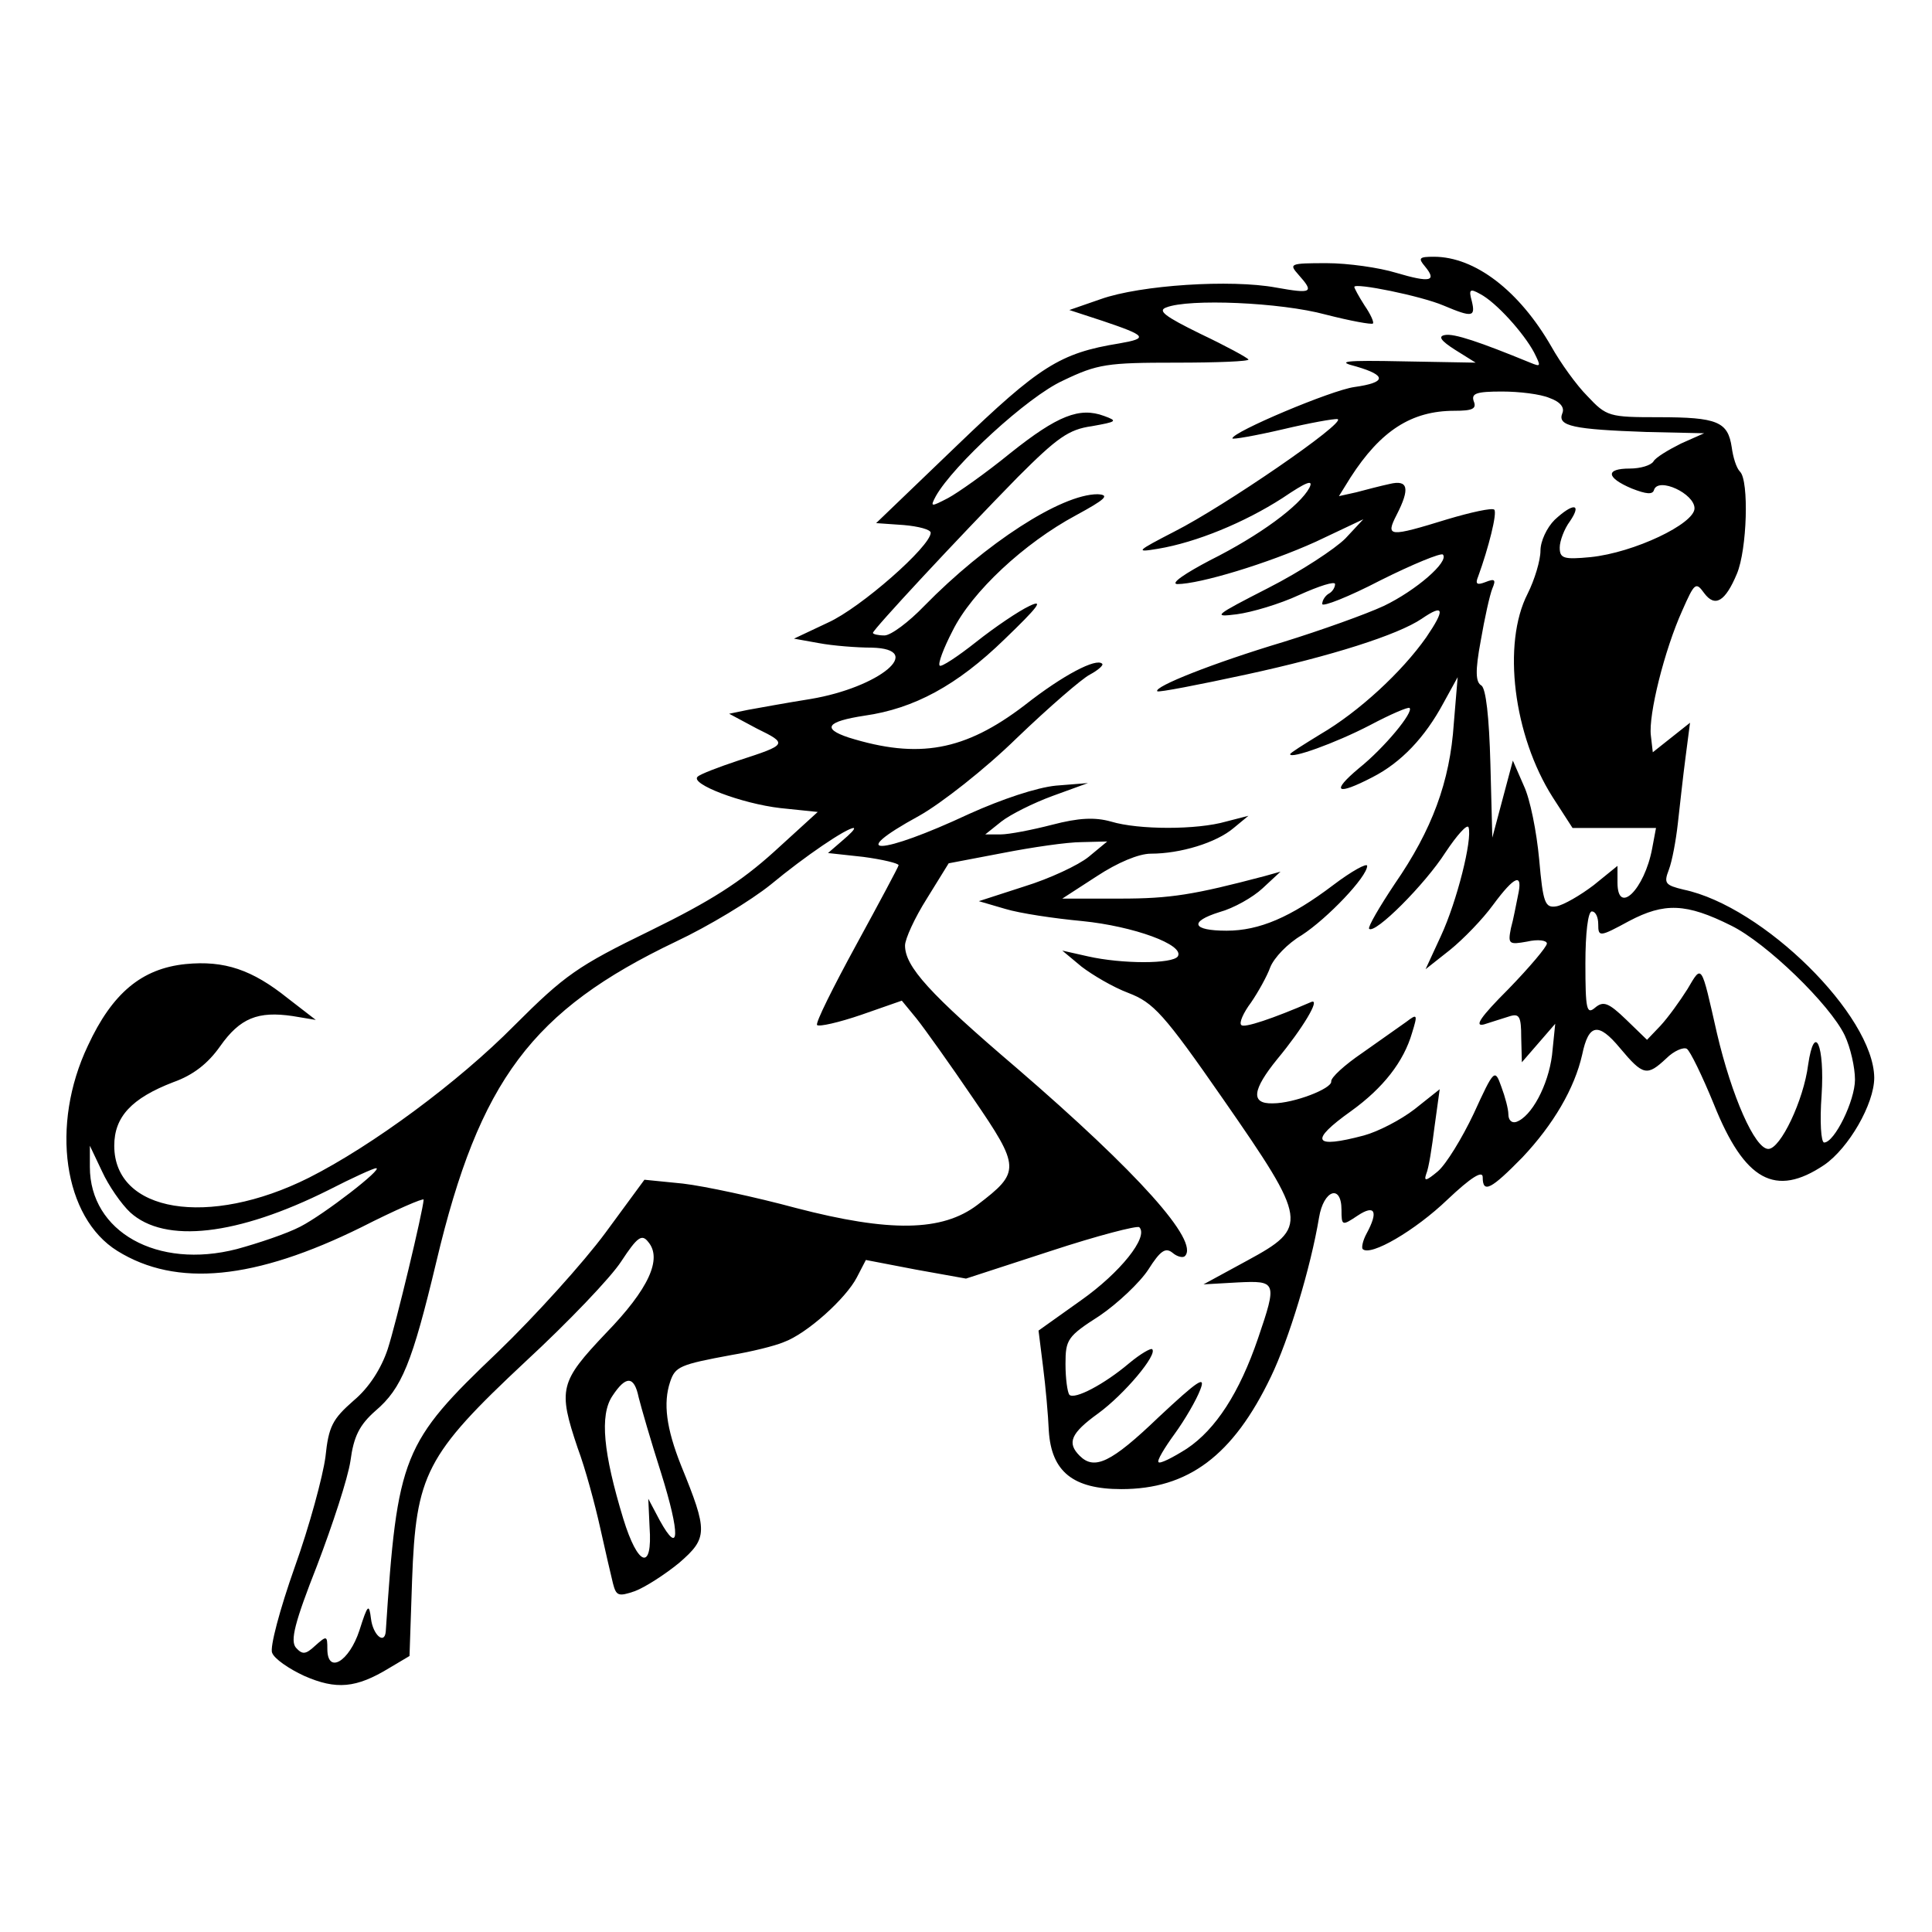 <?xml version="1.0" standalone="no"?>
<!DOCTYPE svg PUBLIC "-//W3C//DTD SVG 20010904//EN"
 "http://www.w3.org/TR/2001/REC-SVG-20010904/DTD/svg10.dtd">
<svg version="1.0" xmlns="http://www.w3.org/2000/svg"
 width="301pt" height="301pt" viewBox="0 0 301 301"
 preserveAspectRatio="xMidYMid meet">
<g transform="translate(0,301) scale(0.1,-0.1)"
fill="#000000" stroke="none">
<path d="M2220 2595 c19 -23 9 -26 -45 -10 -26 8 -75 15 -108 15 -58 0 -59 -1
-44 -18 25 -28 21 -30 -35 -20 -70 13 -211 4 -273 -18 l-49 -17 52 -17 c68
-23 72 -27 26 -35 -93 -15 -125 -36 -253 -159 l-126 -121 43 -3 c23 -2 42 -7
42 -12 0 -21 -109 -117 -160 -140 l-53 -25 39 -7 c21 -4 59 -7 82 -7 85 -2 12
-62 -95 -80 -38 -6 -81 -14 -98 -17 l-29 -6 43 -23 c49 -24 48 -25 -29 -50
-30 -10 -59 -21 -63 -25 -13 -11 68 -42 129 -49 l58 -6 -68 -62 c-52 -47 -99
-77 -193 -123 -113 -55 -133 -69 -212 -148 -87 -88 -221 -187 -320 -237 -156
-78 -303 -54 -303 50 0 45 27 74 92 99 31 11 54 29 73 56 31 44 59 55 113 47
l36 -6 -44 34 c-55 44 -98 59 -159 53 -68 -7 -114 -45 -152 -127 -59 -124 -38
-268 46 -320 92 -57 214 -45 380 37 53 27 97 46 97 43 -1 -18 -43 -193 -56
-233 -10 -30 -29 -60 -53 -80 -33 -29 -39 -40 -44 -88 -4 -30 -25 -108 -48
-172 -23 -65 -39 -125 -35 -133 3 -9 26 -25 50 -36 50 -22 81 -19 132 12 l32
19 4 118 c6 165 21 195 177 341 66 61 133 131 149 156 25 38 32 43 42 30 22
-26 1 -73 -66 -142 -72 -76 -75 -87 -44 -179 12 -32 27 -88 35 -124 8 -36 17
-75 20 -87 5 -19 8 -21 34 -12 16 6 47 26 69 44 45 39 45 49 3 152 -23 58 -28
97 -17 130 8 24 15 27 96 42 30 5 67 14 81 20 36 13 97 68 114 101 l14 27 78
-15 78 -14 132 43 c73 24 135 40 138 37 15 -15 -30 -71 -91 -114 l-66 -47 7
-56 c4 -31 8 -76 9 -100 4 -64 38 -91 113 -91 104 0 174 52 233 175 28 58 62
170 75 248 7 43 35 53 35 12 0 -25 1 -25 25 -9 27 18 33 7 14 -28 -6 -11 -8
-22 -6 -24 12 -12 82 29 132 77 37 35 55 46 55 35 0 -26 13 -19 62 31 48 51
81 107 93 160 10 48 25 51 59 10 36 -43 42 -44 72 -16 12 12 27 18 32 15 5 -3
24 -42 42 -86 48 -120 96 -146 172 -95 38 26 78 95 78 136 -1 97 -173 267
-297 293 -29 7 -31 10 -23 31 5 13 11 45 14 72 3 26 8 73 12 103 l7 54 -29
-23 -29 -23 -3 26 c-4 32 21 133 49 195 19 43 21 45 34 27 17 -23 33 -13 51
30 16 38 19 145 5 159 -6 6 -11 23 -13 38 -6 40 -22 47 -114 47 -77 0 -81 1
-111 33 -17 17 -42 52 -56 77 -50 87 -119 140 -183 140 -23 0 -25 -2 -14 -15z
m29 -61 c45 -19 50 -18 44 7 -5 18 -3 20 13 11 25 -13 68 -61 84 -91 11 -22
11 -23 -6 -16 -78 32 -119 46 -133 43 -11 -2 -6 -9 16 -23 l32 -20 -112 2
c-93 2 -106 0 -74 -8 48 -14 47 -25 -3 -32 -36 -5 -190 -70 -190 -80 0 -2 35
4 78 14 42 10 81 17 86 16 14 -5 -177 -136 -254 -175 -60 -31 -62 -33 -26 -27
60 10 135 41 194 79 37 25 49 30 42 16 -15 -28 -77 -74 -155 -113 -38 -20 -62
-36 -51 -37 35 0 141 32 216 66 l74 35 -28 -30 c-16 -16 -69 -51 -120 -77 -84
-43 -88 -46 -49 -41 23 3 67 16 97 30 31 14 56 22 56 17 0 -5 -4 -12 -10 -15
-5 -3 -10 -10 -10 -16 0 -5 41 11 91 37 50 25 94 43 97 40 10 -11 -42 -56 -92
-80 -28 -13 -98 -38 -156 -56 -110 -33 -203 -70 -197 -77 2 -2 64 10 138 26
134 29 237 62 274 87 35 24 37 15 7 -29 -38 -54 -105 -116 -165 -151 -26 -16
-47 -29 -47 -31 0 -8 70 17 124 45 32 17 60 29 62 27 7 -6 -39 -62 -79 -94
-44 -37 -35 -43 21 -14 45 23 82 62 111 116 l22 40 -6 -72 c-6 -91 -34 -166
-92 -250 -24 -36 -42 -67 -40 -70 9 -9 87 69 119 119 18 27 34 45 36 39 6 -19
-18 -115 -43 -169 l-24 -52 38 30 c21 17 51 48 67 70 34 46 47 51 39 15 -3
-14 -7 -37 -11 -51 -5 -25 -3 -26 25 -21 17 4 31 2 31 -3 0 -5 -27 -37 -60
-71 -43 -43 -54 -59 -38 -55 13 4 31 10 41 13 14 4 17 -1 17 -33 l1 -39 26 30
26 30 -5 -49 c-6 -47 -32 -96 -56 -104 -7 -2 -12 3 -12 12 0 8 -5 27 -11 43
-10 28 -11 28 -43 -42 -18 -38 -43 -79 -56 -90 -18 -15 -22 -16 -18 -4 4 9 9
42 13 74 l8 58 -39 -31 c-22 -17 -57 -35 -79 -41 -79 -21 -86 -9 -20 38 50 36
82 77 95 122 9 29 8 30 -9 17 -10 -7 -41 -29 -68 -48 -28 -19 -50 -39 -49 -45
1 -11 -58 -34 -91 -34 -35 -1 -32 21 7 69 39 47 68 95 53 89 -60 -26 -105 -41
-109 -36 -4 3 3 19 15 35 11 16 25 41 30 55 6 15 27 37 49 50 40 26 102 91
102 108 0 5 -24 -8 -53 -30 -66 -50 -115 -71 -166 -71 -54 0 -59 14 -11 29 22
6 52 23 67 37 l28 26 -25 -7 c-110 -29 -146 -35 -225 -35 l-90 0 54 35 c32 21
65 35 84 35 46 0 102 17 129 40 l23 19 -35 -9 c-45 -13 -136 -13 -179 0 -25 7
-50 6 -92 -5 -31 -8 -67 -15 -80 -15 l-24 0 25 20 c14 11 50 29 80 40 l55 20
-50 -4 c-30 -3 -84 -21 -135 -44 -139 -65 -195 -67 -78 -3 34 19 103 73 152
121 50 48 102 93 114 99 13 7 22 15 19 17 -9 9 -60 -17 -121 -65 -93 -71 -165
-84 -274 -50 -42 14 -34 25 25 34 77 11 144 47 218 119 52 50 62 63 39 52 -17
-8 -54 -33 -83 -56 -29 -23 -55 -40 -57 -37 -3 3 6 27 20 54 30 61 112 137
192 180 46 25 54 32 34 33 -57 0 -175 -77 -270 -174 -24 -25 -52 -46 -62 -46
-10 0 -18 2 -18 4 0 5 130 145 226 243 61 61 79 74 115 79 39 7 41 8 19 16
-38 14 -72 1 -146 -58 -38 -31 -82 -62 -97 -70 -27 -14 -28 -14 -19 3 27 48
143 155 198 180 54 26 69 28 176 28 64 0 115 2 113 5 -2 3 -35 21 -75 40 -55
27 -67 36 -53 41 35 14 178 8 248 -11 39 -10 72 -16 74 -14 2 2 -4 15 -13 28
-9 14 -16 27 -16 29 0 7 104 -14 139 -29z m165 -144 c17 -6 24 -15 20 -24 -8
-20 18 -25 131 -29 l90 -2 -36 -16 c-20 -10 -40 -22 -43 -28 -4 -6 -20 -11
-37 -11 -38 0 -37 -14 3 -31 23 -9 33 -10 35 -2 7 20 63 -6 63 -29 0 -24 -94
-69 -162 -76 -42 -4 -48 -2 -48 15 0 10 7 29 16 41 19 28 5 29 -24 2 -12 -12
-22 -33 -22 -48 0 -15 -9 -45 -20 -67 -40 -78 -22 -221 39 -317 l31 -48 65 0
65 0 -6 -32 c-12 -64 -54 -105 -54 -53 l0 26 -37 -30 c-21 -16 -47 -31 -58
-33 -18 -3 -21 5 -27 73 -4 43 -14 94 -24 115 l-17 39 -16 -60 -16 -60 -3 115
c-2 74 -7 117 -14 122 -9 5 -10 22 -1 70 6 35 14 71 18 81 6 14 4 16 -11 10
-13 -5 -16 -3 -11 9 16 44 30 99 25 104 -4 3 -36 -4 -73 -15 -91 -28 -97 -28
-79 7 21 41 18 55 -11 48 -14 -3 -37 -9 -52 -13 l-27 -6 18 29 c47 73 95 104
162 104 28 0 35 3 30 15 -4 12 4 15 44 15 27 0 60 -4 74 -10z m-1102 -690
l-22 -19 55 -6 c30 -4 55 -10 55 -13 0 -2 -30 -58 -66 -124 -36 -66 -64 -122
-61 -125 3 -3 34 4 69 16 l63 22 23 -28 c12 -15 52 -71 88 -124 74 -108 74
-115 7 -166 -55 -42 -137 -43 -283 -5 -63 17 -142 34 -176 38 l-60 6 -61 -83
c-34 -46 -109 -129 -167 -185 -149 -142 -157 -161 -175 -436 -2 -21 -20 -5
-23 20 -3 24 -5 23 -18 -18 -16 -49 -50 -69 -50 -29 0 21 -1 21 -19 5 -15 -14
-20 -14 -30 -3 -9 11 -2 39 33 128 24 63 48 136 52 163 5 38 14 56 39 78 41
35 57 74 95 233 67 282 149 391 373 498 51 24 117 64 148 89 53 44 118 88 129
88 3 -1 -5 -9 -18 -20z m384 -25 c-16 -13 -61 -34 -100 -46 l-71 -23 41 -12
c23 -7 77 -15 120 -19 80 -8 160 -37 149 -55 -8 -12 -87 -12 -140 0 l-40 9 30
-25 c17 -13 49 -32 73 -41 39 -15 55 -32 148 -166 132 -190 133 -199 37 -251
l-68 -37 53 3 c61 3 62 1 32 -87 -29 -85 -66 -142 -111 -172 -22 -14 -42 -24
-44 -21 -3 2 9 22 25 44 16 22 34 53 40 69 9 23 -4 14 -65 -43 -74 -71 -100
-83 -123 -60 -20 20 -14 35 29 66 41 30 93 92 84 100 -2 2 -18 -7 -36 -22 -39
-33 -85 -57 -93 -49 -3 4 -6 25 -6 48 0 38 3 43 53 75 28 19 63 52 76 72 19
30 27 35 38 26 7 -6 16 -8 19 -5 23 23 -73 130 -262 293 -136 116 -174 158
-174 191 0 10 15 43 34 73 l34 55 84 16 c46 9 101 17 123 17 l40 1 -29 -24z
m1001 -107 c55 -27 154 -123 177 -171 9 -19 16 -50 16 -69 0 -33 -32 -98 -48
-98 -5 0 -7 33 -4 74 5 77 -11 115 -21 47 -7 -55 -43 -131 -62 -131 -21 0 -57
82 -80 180 -25 110 -23 108 -46 69 -12 -19 -30 -44 -42 -57 l-21 -22 -32 31
c-28 27 -36 30 -49 19 -13 -11 -15 -3 -15 69 0 47 4 81 10 81 6 0 10 -9 10
-20 0 -20 2 -20 48 5 55 29 89 28 159 -7z m-2494 -447 c54 -49 167 -36 309 35
37 19 70 34 74 34 12 0 -81 -72 -118 -91 -21 -11 -66 -26 -99 -35 -124 -32
-229 27 -229 128 l0 33 19 -40 c10 -22 30 -51 44 -64z m792 -288 c4 -16 19
-68 35 -118 30 -96 29 -130 -2 -74 l-18 34 2 -44 c5 -69 -18 -62 -41 13 -31
102 -37 161 -17 191 21 32 34 32 41 -2z"/>
</g>
</svg>
